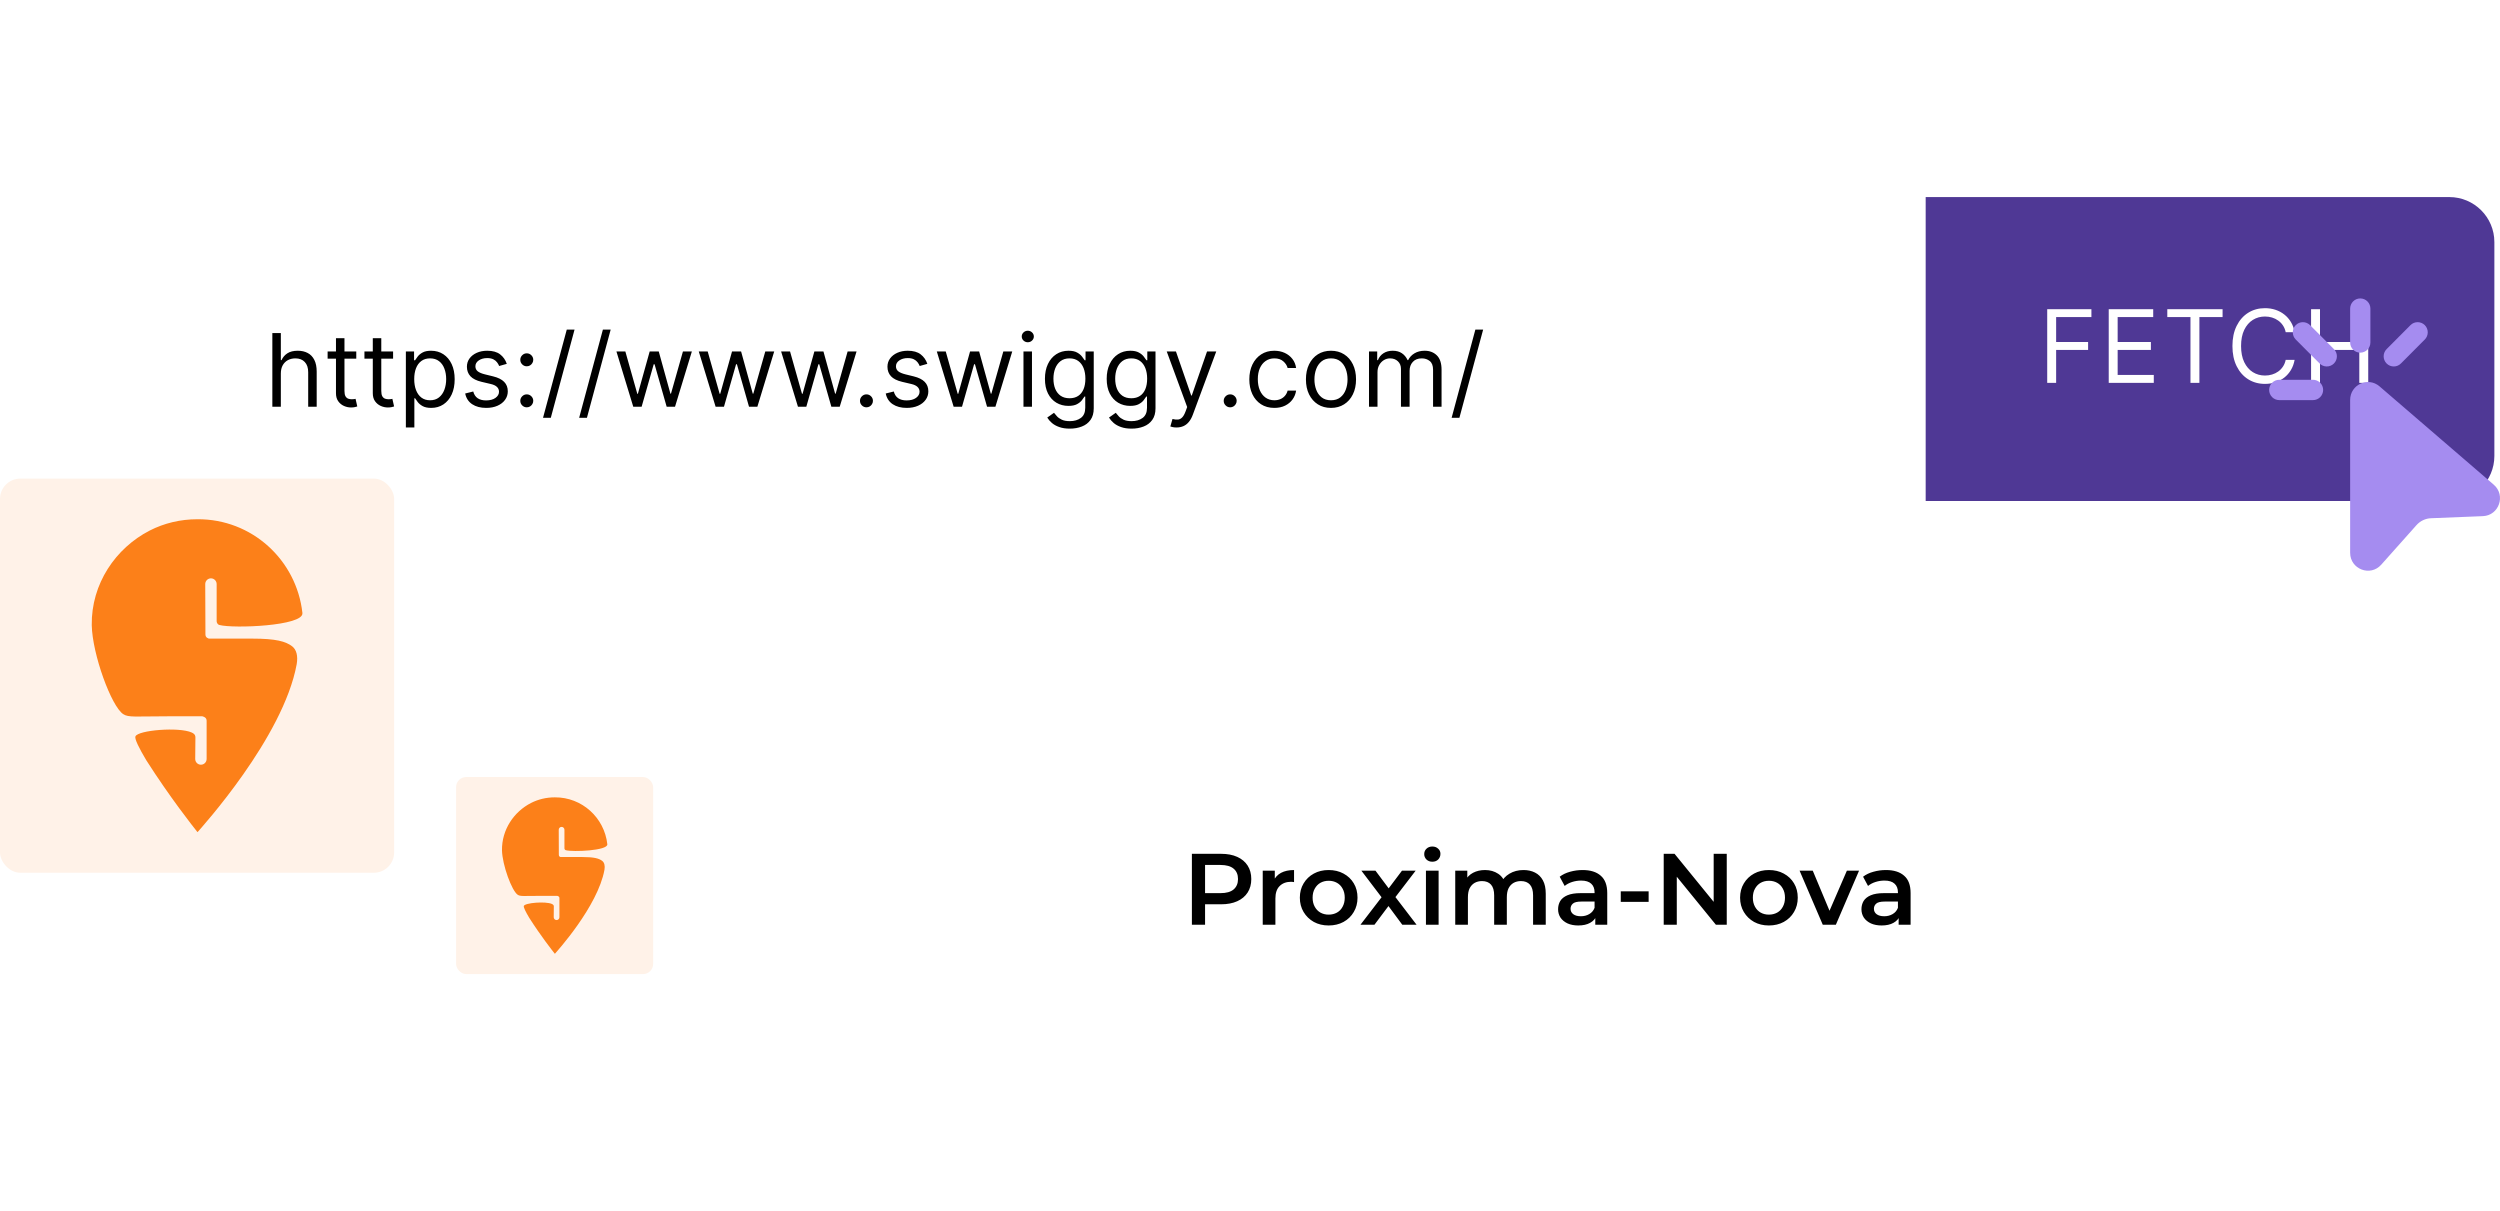 <svg width="444" height="215" viewBox="0 0 444 215" fill="none" xmlns="http://www.w3.org/2000/svg">
<rect x="81" y="138" width="35" height="35" rx="1.804" fill="#FFF2E8"/>
<g clip-path="url(#clip0_4097_7360)">
<path d="M98.55 169.391C98.533 169.373 98.515 169.356 98.498 169.338C98.166 168.917 96.105 166.32 93.992 163.003C93.363 161.949 92.944 161.107 93.031 160.896C93.24 160.335 96.908 160.037 98.026 160.545C98.376 160.703 98.358 160.896 98.358 161.019C98.358 161.528 98.341 162.897 98.341 162.897C98.341 163.178 98.568 163.406 98.847 163.406C99.127 163.406 99.354 163.178 99.354 162.897V159.492C99.354 159.194 99.039 159.124 98.969 159.106C98.376 159.106 97.188 159.106 95.895 159.106C93.066 159.106 92.419 159.229 91.948 158.913C90.9 158.229 89.206 153.613 89.153 151.016C89.101 147.348 91.267 144.171 94.306 142.609C95.581 141.96 97.013 141.609 98.533 141.609C103.371 141.574 107.336 145.224 107.86 149.928C107.86 149.928 107.86 149.928 107.86 149.945C107.965 151.086 101.729 151.332 100.489 150.998C100.297 150.945 100.245 150.752 100.245 150.665C100.245 149.805 100.245 147.365 100.245 147.365C100.245 147.084 100.017 146.856 99.738 146.856C99.459 146.856 99.231 147.084 99.231 147.365L99.249 151.84C99.249 152.121 99.493 152.192 99.563 152.209C100.262 152.209 101.904 152.209 103.441 152.209C105.502 152.209 106.375 152.455 106.952 152.894C107.336 153.192 107.476 153.753 107.353 154.473C106.166 161.002 98.83 169.057 98.55 169.391Z" fill="#FC8019"/>
</g>
<g filter="url(#filter0_d_4097_7360)">
<rect x="197" y="128" width="156.98" height="53.98" rx="6.495" fill="white" shape-rendering="crispEdges"/>
<path d="M211.68 160.99V148.39H216.864C217.98 148.39 218.934 148.57 219.726 148.93C220.53 149.29 221.148 149.806 221.58 150.478C222.012 151.15 222.228 151.948 222.228 152.872C222.228 153.796 222.012 154.594 221.58 155.266C221.148 155.938 220.53 156.454 219.726 156.814C218.934 157.174 217.98 157.354 216.864 157.354H212.976L214.02 156.256V160.99H211.68ZM214.02 156.508L212.976 155.374H216.756C217.788 155.374 218.562 155.158 219.078 154.726C219.606 154.282 219.87 153.664 219.87 152.872C219.87 152.068 219.606 151.45 219.078 151.018C218.562 150.586 217.788 150.37 216.756 150.37H212.976L214.02 149.218V156.508ZM224.261 160.99V151.378H226.403V154.024L226.151 153.25C226.439 152.602 226.889 152.11 227.501 151.774C228.125 151.438 228.899 151.27 229.823 151.27V153.412C229.727 153.388 229.637 153.376 229.553 153.376C229.469 153.364 229.385 153.358 229.301 153.358C228.449 153.358 227.771 153.61 227.267 154.114C226.763 154.606 226.511 155.344 226.511 156.328V160.99H224.261ZM235.964 161.116C234.98 161.116 234.104 160.906 233.336 160.486C232.568 160.054 231.962 159.466 231.518 158.722C231.074 157.978 230.852 157.132 230.852 156.184C230.852 155.224 231.074 154.378 231.518 153.646C231.962 152.902 232.568 152.32 233.336 151.9C234.104 151.48 234.98 151.27 235.964 151.27C236.96 151.27 237.842 151.48 238.61 151.9C239.39 152.32 239.996 152.896 240.428 153.628C240.872 154.36 241.094 155.212 241.094 156.184C241.094 157.132 240.872 157.978 240.428 158.722C239.996 159.466 239.39 160.054 238.61 160.486C237.842 160.906 236.96 161.116 235.964 161.116ZM235.964 159.19C236.516 159.19 237.008 159.07 237.44 158.83C237.872 158.59 238.208 158.242 238.448 157.786C238.7 157.33 238.826 156.796 238.826 156.184C238.826 155.56 238.7 155.026 238.448 154.582C238.208 154.126 237.872 153.778 237.44 153.538C237.008 153.298 236.522 153.178 235.982 153.178C235.43 153.178 234.938 153.298 234.506 153.538C234.086 153.778 233.75 154.126 233.498 154.582C233.246 155.026 233.12 155.56 233.12 156.184C233.12 156.796 233.246 157.33 233.498 157.786C233.75 158.242 234.086 158.59 234.506 158.83C234.938 159.07 235.424 159.19 235.964 159.19ZM241.615 160.99L245.845 155.482L245.809 156.688L241.777 151.378H244.279L247.105 155.158H246.151L248.995 151.378H251.425L247.357 156.688L247.375 155.482L251.587 160.99H249.049L246.079 156.976L247.015 157.102L244.099 160.99H241.615ZM253.247 160.99V151.378H255.497V160.99H253.247ZM254.381 149.794C253.961 149.794 253.613 149.662 253.337 149.398C253.073 149.134 252.941 148.816 252.941 148.444C252.941 148.06 253.073 147.742 253.337 147.49C253.613 147.226 253.961 147.094 254.381 147.094C254.801 147.094 255.143 147.22 255.407 147.472C255.683 147.712 255.821 148.018 255.821 148.39C255.821 148.786 255.689 149.122 255.425 149.398C255.161 149.662 254.813 149.794 254.381 149.794ZM270.583 151.27C271.351 151.27 272.029 151.42 272.617 151.72C273.217 152.02 273.685 152.482 274.021 153.106C274.357 153.718 274.525 154.51 274.525 155.482V160.99H272.275V155.77C272.275 154.918 272.089 154.282 271.717 153.862C271.345 153.442 270.811 153.232 270.115 153.232C269.623 153.232 269.185 153.34 268.801 153.556C268.429 153.772 268.135 154.09 267.919 154.51C267.715 154.93 267.613 155.464 267.613 156.112V160.99H265.363V155.77C265.363 154.918 265.177 154.282 264.805 153.862C264.433 153.442 263.899 153.232 263.203 153.232C262.711 153.232 262.273 153.34 261.889 153.556C261.517 153.772 261.223 154.09 261.007 154.51C260.803 154.93 260.701 155.464 260.701 156.112V160.99H258.451V151.378H260.593V153.934L260.215 153.178C260.539 152.554 261.007 152.08 261.619 151.756C262.243 151.432 262.951 151.27 263.743 151.27C264.643 151.27 265.423 151.492 266.083 151.936C266.755 152.38 267.199 153.052 267.415 153.952L266.533 153.646C266.845 152.926 267.361 152.35 268.081 151.918C268.801 151.486 269.635 151.27 270.583 151.27ZM283.322 160.99V159.046L283.196 158.632V155.23C283.196 154.57 282.998 154.06 282.602 153.7C282.206 153.328 281.606 153.142 280.802 153.142C280.262 153.142 279.728 153.226 279.2 153.394C278.684 153.562 278.246 153.796 277.886 154.096L277.004 152.458C277.52 152.062 278.132 151.768 278.84 151.576C279.56 151.372 280.304 151.27 281.072 151.27C282.464 151.27 283.538 151.606 284.294 152.278C285.062 152.938 285.446 153.964 285.446 155.356V160.99H283.322ZM280.298 161.116C279.578 161.116 278.948 160.996 278.408 160.756C277.868 160.504 277.448 160.162 277.148 159.73C276.86 159.286 276.716 158.788 276.716 158.236C276.716 157.696 276.842 157.21 277.094 156.778C277.358 156.346 277.784 156.004 278.372 155.752C278.96 155.5 279.74 155.374 280.712 155.374H283.502V156.868H280.874C280.106 156.868 279.59 156.994 279.326 157.246C279.062 157.486 278.93 157.786 278.93 158.146C278.93 158.554 279.092 158.878 279.416 159.118C279.74 159.358 280.19 159.478 280.766 159.478C281.318 159.478 281.81 159.352 282.242 159.1C282.686 158.848 283.004 158.476 283.196 157.984L283.574 159.334C283.358 159.898 282.968 160.336 282.404 160.648C281.852 160.96 281.15 161.116 280.298 161.116ZM287.847 156.922V155.05H292.797V156.922H287.847ZM295.475 160.99V148.39H297.401L305.303 158.092H304.349V148.39H306.671V160.99H304.745L296.843 151.288H297.797V160.99H295.475ZM314.151 161.116C313.167 161.116 312.291 160.906 311.523 160.486C310.755 160.054 310.149 159.466 309.705 158.722C309.261 157.978 309.039 157.132 309.039 156.184C309.039 155.224 309.261 154.378 309.705 153.646C310.149 152.902 310.755 152.32 311.523 151.9C312.291 151.48 313.167 151.27 314.151 151.27C315.147 151.27 316.029 151.48 316.797 151.9C317.577 152.32 318.183 152.896 318.615 153.628C319.059 154.36 319.281 155.212 319.281 156.184C319.281 157.132 319.059 157.978 318.615 158.722C318.183 159.466 317.577 160.054 316.797 160.486C316.029 160.906 315.147 161.116 314.151 161.116ZM314.151 159.19C314.703 159.19 315.195 159.07 315.627 158.83C316.059 158.59 316.395 158.242 316.635 157.786C316.887 157.33 317.013 156.796 317.013 156.184C317.013 155.56 316.887 155.026 316.635 154.582C316.395 154.126 316.059 153.778 315.627 153.538C315.195 153.298 314.709 153.178 314.169 153.178C313.617 153.178 313.125 153.298 312.693 153.538C312.273 153.778 311.937 154.126 311.685 154.582C311.433 155.026 311.307 155.56 311.307 156.184C311.307 156.796 311.433 157.33 311.685 157.786C311.937 158.242 312.273 158.59 312.693 158.83C313.125 159.07 313.611 159.19 314.151 159.19ZM323.725 160.99L319.603 151.378H321.943L325.489 159.856H324.337L328.009 151.378H330.169L326.047 160.99H323.725ZM337.199 160.99V159.046L337.073 158.632V155.23C337.073 154.57 336.875 154.06 336.479 153.7C336.083 153.328 335.483 153.142 334.679 153.142C334.139 153.142 333.605 153.226 333.077 153.394C332.561 153.562 332.123 153.796 331.763 154.096L330.881 152.458C331.397 152.062 332.009 151.768 332.717 151.576C333.437 151.372 334.181 151.27 334.949 151.27C336.341 151.27 337.415 151.606 338.171 152.278C338.939 152.938 339.323 153.964 339.323 155.356V160.99H337.199ZM334.175 161.116C333.455 161.116 332.825 160.996 332.285 160.756C331.745 160.504 331.325 160.162 331.025 159.73C330.737 159.286 330.593 158.788 330.593 158.236C330.593 157.696 330.719 157.21 330.971 156.778C331.235 156.346 331.661 156.004 332.249 155.752C332.837 155.5 333.617 155.374 334.589 155.374H337.379V156.868H334.751C333.983 156.868 333.467 156.994 333.203 157.246C332.939 157.486 332.807 157.786 332.807 158.146C332.807 158.554 332.969 158.878 333.293 159.118C333.617 159.358 334.067 159.478 334.643 159.478C335.195 159.478 335.687 159.352 336.119 159.1C336.563 158.848 336.881 158.476 337.073 157.984L337.451 159.334C337.235 159.898 336.845 160.336 336.281 160.648C335.729 160.96 335.027 161.116 334.175 161.116Z" fill="black"/>
</g>
<g filter="url(#filter1_d_4097_7360)">
<path d="M34 43C34 38.582 37.582 35 42 35H342V88.98H42C37.582 88.98 34 85.398 34 80.98V43Z" fill="white" shape-rendering="crispEdges"/>
<path d="M49.877 63.084V68.99H48.369V55.899H49.877V60.706H50.005C50.235 60.199 50.581 59.796 51.041 59.498C51.505 59.196 52.123 59.044 52.895 59.044C53.564 59.044 54.15 59.178 54.652 59.447C55.155 59.711 55.545 60.118 55.822 60.668C56.103 61.213 56.244 61.908 56.244 62.752V68.99H54.735V62.854C54.735 62.074 54.533 61.471 54.128 61.045C53.728 60.614 53.172 60.399 52.46 60.399C51.966 60.399 51.522 60.504 51.13 60.712C50.742 60.921 50.436 61.226 50.21 61.627C49.988 62.027 49.877 62.513 49.877 63.084ZM63.274 59.172V60.45H58.185V59.172H63.274ZM59.669 56.82H61.177V66.178C61.177 66.604 61.239 66.924 61.362 67.136C61.49 67.345 61.652 67.486 61.848 67.558C62.048 67.627 62.259 67.661 62.481 67.661C62.647 67.661 62.784 67.652 62.89 67.635C62.997 67.614 63.082 67.597 63.146 67.584L63.453 68.939C63.35 68.978 63.208 69.016 63.024 69.054C62.841 69.097 62.609 69.118 62.328 69.118C61.901 69.118 61.484 69.026 61.075 68.843C60.67 68.66 60.333 68.381 60.065 68.006C59.801 67.631 59.669 67.158 59.669 66.587V56.82ZM69.813 59.172V60.45H64.725V59.172H69.813ZM66.208 56.82H67.716V66.178C67.716 66.604 67.778 66.924 67.901 67.136C68.029 67.345 68.191 67.486 68.387 67.558C68.588 67.627 68.799 67.661 69.02 67.661C69.186 67.661 69.323 67.652 69.429 67.635C69.536 67.614 69.621 67.597 69.685 67.584L69.992 68.939C69.889 68.978 69.747 69.016 69.563 69.054C69.38 69.097 69.148 69.118 68.867 69.118C68.441 69.118 68.023 69.026 67.614 68.843C67.209 68.66 66.872 68.381 66.604 68.006C66.34 67.631 66.208 67.158 66.208 66.587V56.82ZM72.082 72.672V59.172H73.539V60.732H73.718C73.829 60.561 73.982 60.344 74.178 60.08C74.379 59.811 74.664 59.573 75.035 59.364C75.41 59.151 75.917 59.044 76.556 59.044C77.383 59.044 78.112 59.251 78.742 59.664C79.373 60.078 79.865 60.663 80.219 61.422C80.573 62.181 80.749 63.075 80.749 64.107C80.749 65.147 80.573 66.048 80.219 66.811C79.865 67.569 79.375 68.157 78.749 68.575C78.122 68.988 77.4 69.195 76.582 69.195C75.951 69.195 75.446 69.09 75.067 68.882C74.688 68.668 74.396 68.428 74.191 68.159C73.987 67.886 73.829 67.661 73.718 67.482H73.59V72.672H72.082ZM73.565 64.081C73.565 64.823 73.674 65.477 73.891 66.043C74.108 66.606 74.426 67.047 74.843 67.367C75.261 67.682 75.772 67.84 76.377 67.84C77.008 67.84 77.534 67.674 77.956 67.341C78.382 67.004 78.702 66.553 78.915 65.986C79.132 65.415 79.241 64.78 79.241 64.081C79.241 63.391 79.134 62.769 78.921 62.215C78.713 61.656 78.395 61.215 77.969 60.892C77.547 60.563 77.016 60.399 76.377 60.399C75.764 60.399 75.248 60.555 74.83 60.866C74.413 61.173 74.097 61.603 73.884 62.157C73.671 62.707 73.565 63.348 73.565 64.081ZM90.005 61.371L88.65 61.754C88.565 61.529 88.439 61.309 88.273 61.096C88.111 60.879 87.889 60.7 87.608 60.559C87.327 60.419 86.967 60.348 86.528 60.348C85.927 60.348 85.426 60.487 85.026 60.764C84.629 61.036 84.431 61.384 84.431 61.806C84.431 62.181 84.568 62.477 84.84 62.694C85.113 62.911 85.539 63.093 86.119 63.237L87.576 63.595C88.454 63.808 89.108 64.134 89.538 64.573C89.969 65.008 90.184 65.568 90.184 66.254C90.184 66.817 90.022 67.32 89.698 67.763C89.379 68.206 88.931 68.556 88.356 68.811C87.781 69.067 87.112 69.195 86.349 69.195C85.347 69.195 84.519 68.978 83.862 68.543C83.206 68.108 82.791 67.473 82.616 66.638L84.048 66.28C84.184 66.808 84.442 67.205 84.821 67.469C85.205 67.733 85.705 67.865 86.323 67.865C87.026 67.865 87.585 67.716 87.998 67.418C88.416 67.115 88.624 66.753 88.624 66.331C88.624 65.99 88.505 65.705 88.266 65.475C88.028 65.24 87.661 65.066 87.167 64.951L85.531 64.567C84.632 64.354 83.971 64.024 83.549 63.576C83.132 63.124 82.923 62.56 82.923 61.882C82.923 61.328 83.078 60.838 83.389 60.412C83.705 59.986 84.133 59.651 84.674 59.409C85.22 59.166 85.838 59.044 86.528 59.044C87.499 59.044 88.262 59.257 88.816 59.683C89.374 60.11 89.771 60.672 90.005 61.371ZM93.554 69.093C93.239 69.093 92.968 68.98 92.743 68.754C92.517 68.528 92.404 68.257 92.404 67.942C92.404 67.627 92.517 67.356 92.743 67.13C92.968 66.904 93.239 66.791 93.554 66.791C93.87 66.791 94.14 66.904 94.366 67.13C94.592 67.356 94.705 67.627 94.705 67.942C94.705 68.151 94.652 68.343 94.545 68.517C94.443 68.692 94.304 68.833 94.13 68.939C93.959 69.041 93.767 69.093 93.554 69.093ZM93.554 61.806C93.239 61.806 92.968 61.693 92.743 61.467C92.517 61.241 92.404 60.97 92.404 60.655C92.404 60.34 92.517 60.069 92.743 59.843C92.968 59.617 93.239 59.504 93.554 59.504C93.87 59.504 94.14 59.617 94.366 59.843C94.592 60.069 94.705 60.34 94.705 60.655C94.705 60.864 94.652 61.056 94.545 61.23C94.443 61.405 94.304 61.546 94.13 61.652C93.959 61.754 93.767 61.806 93.554 61.806ZM102.04 55.286L97.821 70.959H96.44L100.659 55.286H102.04ZM108.456 55.286L104.237 70.959H102.856L107.075 55.286H108.456ZM112.468 68.99L109.477 59.172H111.062L113.184 66.689H113.287L115.383 59.172H116.994L119.065 66.663H119.167L121.289 59.172H122.875L119.883 68.99H118.4L116.252 61.448H116.099L113.951 68.99H112.468ZM127.093 68.99L124.102 59.172H125.687L127.809 66.689H127.912L130.008 59.172H131.619L133.69 66.663H133.792L135.914 59.172H137.5L134.508 68.99H133.025L130.877 61.448H130.724L128.576 68.99H127.093ZM141.718 68.99L138.727 59.172H140.312L142.434 66.689H142.537L144.633 59.172H146.244L148.315 66.663H148.417L150.539 59.172H152.125L149.133 68.99H147.65L145.502 61.448H145.349L143.201 68.99H141.718ZM153.882 69.093C153.567 69.093 153.297 68.98 153.071 68.754C152.845 68.528 152.732 68.257 152.732 67.942C152.732 67.627 152.845 67.356 153.071 67.13C153.297 66.904 153.567 66.791 153.882 66.791C154.198 66.791 154.468 66.904 154.694 67.13C154.92 67.356 155.033 67.627 155.033 67.942C155.033 68.151 154.98 68.343 154.873 68.517C154.771 68.692 154.632 68.833 154.458 68.939C154.287 69.041 154.096 69.093 153.882 69.093ZM164.695 61.371L163.339 61.754C163.254 61.529 163.129 61.309 162.962 61.096C162.8 60.879 162.579 60.7 162.298 60.559C162.016 60.419 161.656 60.348 161.217 60.348C160.616 60.348 160.116 60.487 159.715 60.764C159.319 61.036 159.121 61.384 159.121 61.806C159.121 62.181 159.257 62.477 159.53 62.694C159.803 62.911 160.229 63.093 160.808 63.237L162.266 63.595C163.143 63.808 163.798 64.134 164.228 64.573C164.658 65.008 164.874 65.568 164.874 66.254C164.874 66.817 164.712 67.32 164.388 67.763C164.068 68.206 163.621 68.556 163.045 68.811C162.47 69.067 161.801 69.195 161.038 69.195C160.037 69.195 159.208 68.978 158.552 68.543C157.896 68.108 157.48 67.473 157.305 66.638L158.737 66.28C158.874 66.808 159.131 67.205 159.511 67.469C159.894 67.733 160.395 67.865 161.013 67.865C161.716 67.865 162.274 67.716 162.688 67.418C163.105 67.115 163.314 66.753 163.314 66.331C163.314 65.99 163.195 65.705 162.956 65.475C162.717 65.24 162.351 65.066 161.857 64.951L160.22 64.567C159.321 64.354 158.661 64.024 158.239 63.576C157.821 63.124 157.612 62.56 157.612 61.882C157.612 61.328 157.768 60.838 158.079 60.412C158.394 59.986 158.822 59.651 159.364 59.409C159.909 59.166 160.527 59.044 161.217 59.044C162.189 59.044 162.952 59.257 163.506 59.683C164.064 60.11 164.46 60.672 164.695 61.371ZM169.369 68.99L166.377 59.172H167.963L170.085 66.689H170.187L172.284 59.172H173.894L175.965 66.663H176.068L178.19 59.172H179.775L176.784 68.99H175.301L173.153 61.448H172.999L170.852 68.99H169.369ZM181.769 68.99V59.172H183.278V68.99H181.769ZM182.536 57.536C182.242 57.536 181.989 57.435 181.776 57.235C181.567 57.035 181.463 56.794 181.463 56.513C181.463 56.232 181.567 55.991 181.776 55.791C181.989 55.59 182.242 55.49 182.536 55.49C182.83 55.49 183.082 55.59 183.291 55.791C183.504 55.991 183.61 56.232 183.61 56.513C183.61 56.794 183.504 57.035 183.291 57.235C183.082 57.435 182.83 57.536 182.536 57.536ZM190.004 72.877C189.275 72.877 188.649 72.783 188.125 72.595C187.6 72.412 187.164 72.169 186.814 71.867C186.469 71.568 186.194 71.249 185.99 70.908L187.191 70.064C187.328 70.243 187.5 70.448 187.709 70.678C187.918 70.912 188.203 71.115 188.566 71.285C188.932 71.46 189.412 71.547 190.004 71.547C190.797 71.547 191.451 71.355 191.966 70.972C192.482 70.588 192.74 69.987 192.74 69.169V67.175H192.612C192.501 67.354 192.343 67.576 192.139 67.84C191.939 68.1 191.649 68.332 191.27 68.536C190.895 68.737 190.387 68.837 189.748 68.837C188.956 68.837 188.244 68.649 187.613 68.274C186.987 67.899 186.49 67.354 186.124 66.638C185.762 65.922 185.581 65.053 185.581 64.03C185.581 63.024 185.757 62.149 186.111 61.403C186.465 60.653 186.957 60.073 187.588 59.664C188.218 59.251 188.947 59.044 189.774 59.044C190.413 59.044 190.92 59.151 191.295 59.364C191.674 59.573 191.964 59.811 192.164 60.08C192.369 60.344 192.527 60.561 192.637 60.732H192.791V59.172H194.248V69.272C194.248 70.115 194.056 70.801 193.673 71.33C193.294 71.862 192.782 72.252 192.139 72.499C191.5 72.751 190.788 72.877 190.004 72.877ZM189.953 67.482C190.558 67.482 191.069 67.343 191.487 67.066C191.904 66.789 192.222 66.391 192.439 65.871C192.657 65.351 192.765 64.729 192.765 64.004C192.765 63.297 192.659 62.673 192.446 62.132C192.233 61.59 191.917 61.166 191.5 60.86C191.082 60.553 190.566 60.399 189.953 60.399C189.314 60.399 188.781 60.561 188.355 60.885C187.933 61.209 187.615 61.644 187.402 62.189C187.194 62.735 187.089 63.34 187.089 64.004C187.089 64.686 187.196 65.289 187.409 65.813C187.626 66.333 187.946 66.742 188.368 67.041C188.794 67.335 189.322 67.482 189.953 67.482ZM200.973 72.877C200.244 72.877 199.618 72.783 199.093 72.595C198.569 72.412 198.132 72.169 197.783 71.867C197.438 71.568 197.163 71.249 196.958 70.908L198.16 70.064C198.297 70.243 198.469 70.448 198.678 70.678C198.887 70.912 199.172 71.115 199.534 71.285C199.901 71.46 200.38 71.547 200.973 71.547C201.765 71.547 202.419 71.355 202.935 70.972C203.451 70.588 203.708 69.987 203.708 69.169V67.175H203.581C203.47 67.354 203.312 67.576 203.108 67.84C202.907 68.1 202.618 68.332 202.238 68.536C201.863 68.737 201.356 68.837 200.717 68.837C199.924 68.837 199.213 68.649 198.582 68.274C197.956 67.899 197.459 67.354 197.093 66.638C196.73 65.922 196.549 65.053 196.549 64.03C196.549 63.024 196.726 62.149 197.08 61.403C197.434 60.653 197.926 60.073 198.556 59.664C199.187 59.251 199.916 59.044 200.743 59.044C201.382 59.044 201.889 59.151 202.264 59.364C202.643 59.573 202.933 59.811 203.133 60.08C203.338 60.344 203.495 60.561 203.606 60.732H203.76V59.172H205.217V69.272C205.217 70.115 205.025 70.801 204.642 71.33C204.262 71.862 203.751 72.252 203.108 72.499C202.468 72.751 201.757 72.877 200.973 72.877ZM200.922 67.482C201.527 67.482 202.038 67.343 202.456 67.066C202.873 66.789 203.191 66.391 203.408 65.871C203.625 65.351 203.734 64.729 203.734 64.004C203.734 63.297 203.627 62.673 203.414 62.132C203.201 61.59 202.886 61.166 202.468 60.86C202.051 60.553 201.535 60.399 200.922 60.399C200.282 60.399 199.75 60.561 199.324 60.885C198.902 61.209 198.584 61.644 198.371 62.189C198.162 62.735 198.058 63.34 198.058 64.004C198.058 64.686 198.164 65.289 198.377 65.813C198.595 66.333 198.914 66.742 199.336 67.041C199.762 67.335 200.291 67.482 200.922 67.482ZM208.95 72.672C208.694 72.672 208.466 72.651 208.266 72.608C208.066 72.57 207.927 72.531 207.85 72.493L208.234 71.163C208.6 71.257 208.924 71.291 209.206 71.266C209.487 71.24 209.736 71.115 209.953 70.889C210.175 70.667 210.377 70.307 210.561 69.808L210.842 69.041L207.211 59.172H208.848L211.558 66.996H211.66L214.37 59.172H216.007L211.839 70.422C211.652 70.929 211.419 71.349 211.142 71.681C210.865 72.018 210.544 72.267 210.177 72.429C209.815 72.591 209.406 72.672 208.95 72.672ZM218.482 69.093C218.167 69.093 217.896 68.98 217.67 68.754C217.444 68.528 217.331 68.257 217.331 67.942C217.331 67.627 217.444 67.356 217.67 67.13C217.896 66.904 218.167 66.791 218.482 66.791C218.797 66.791 219.068 66.904 219.294 67.13C219.52 67.356 219.633 67.627 219.633 67.942C219.633 68.151 219.579 68.343 219.473 68.517C219.371 68.692 219.232 68.833 219.057 68.939C218.887 69.041 218.695 69.093 218.482 69.093ZM226.328 69.195C225.408 69.195 224.615 68.978 223.95 68.543C223.286 68.108 222.774 67.509 222.416 66.747C222.058 65.984 221.879 65.112 221.879 64.132C221.879 63.135 222.063 62.255 222.429 61.492C222.8 60.725 223.316 60.127 223.976 59.696C224.641 59.261 225.416 59.044 226.303 59.044C226.993 59.044 227.615 59.172 228.169 59.428C228.723 59.683 229.177 60.041 229.531 60.502C229.884 60.962 230.104 61.499 230.189 62.112H228.681C228.566 61.665 228.31 61.269 227.914 60.923C227.521 60.574 226.993 60.399 226.328 60.399C225.74 60.399 225.225 60.553 224.781 60.86C224.343 61.162 223.999 61.59 223.752 62.144C223.509 62.694 223.388 63.34 223.388 64.081C223.388 64.84 223.507 65.5 223.746 66.063C223.989 66.625 224.33 67.062 224.769 67.373C225.212 67.684 225.732 67.84 226.328 67.84C226.72 67.84 227.076 67.772 227.396 67.635C227.715 67.499 227.986 67.303 228.208 67.047C228.429 66.791 228.587 66.485 228.681 66.127H230.189C230.104 66.706 229.893 67.228 229.556 67.693C229.224 68.153 228.783 68.519 228.233 68.792C227.688 69.061 227.053 69.195 226.328 69.195ZM236.383 69.195C235.497 69.195 234.719 68.984 234.05 68.562C233.385 68.14 232.865 67.55 232.49 66.791C232.119 66.033 231.934 65.147 231.934 64.132C231.934 63.11 232.119 62.217 232.49 61.454C232.865 60.691 233.385 60.099 234.05 59.677C234.719 59.255 235.497 59.044 236.383 59.044C237.269 59.044 238.045 59.255 238.71 59.677C239.379 60.099 239.899 60.691 240.269 61.454C240.644 62.217 240.832 63.11 240.832 64.132C240.832 65.147 240.644 66.033 240.269 66.791C239.899 67.55 239.379 68.14 238.71 68.562C238.045 68.984 237.269 69.195 236.383 69.195ZM236.383 67.84C237.056 67.84 237.61 67.667 238.045 67.322C238.48 66.977 238.801 66.523 239.01 65.96C239.219 65.398 239.323 64.788 239.323 64.132C239.323 63.476 239.219 62.864 239.01 62.298C238.801 61.731 238.48 61.273 238.045 60.923C237.61 60.574 237.056 60.399 236.383 60.399C235.71 60.399 235.156 60.574 234.721 60.923C234.286 61.273 233.965 61.731 233.756 62.298C233.547 62.864 233.443 63.476 233.443 64.132C233.443 64.788 233.547 65.398 233.756 65.96C233.965 66.523 234.286 66.977 234.721 67.322C235.156 67.667 235.71 67.84 236.383 67.84ZM243.135 68.99V59.172H244.592V60.706H244.72C244.924 60.182 245.255 59.775 245.711 59.485C246.167 59.191 246.714 59.044 247.353 59.044C248.001 59.044 248.54 59.191 248.971 59.485C249.405 59.775 249.744 60.182 249.987 60.706H250.089C250.341 60.199 250.718 59.796 251.221 59.498C251.723 59.196 252.326 59.044 253.029 59.044C253.907 59.044 254.625 59.319 255.184 59.869C255.742 60.414 256.021 61.264 256.021 62.419V68.99H254.512V62.419C254.512 61.695 254.314 61.177 253.918 60.866C253.522 60.555 253.055 60.399 252.518 60.399C251.828 60.399 251.293 60.608 250.914 61.026C250.534 61.439 250.345 61.963 250.345 62.598V68.99H248.811V62.266C248.811 61.708 248.63 61.258 248.267 60.917C247.905 60.572 247.439 60.399 246.868 60.399C246.475 60.399 246.109 60.504 245.768 60.712C245.431 60.921 245.159 61.211 244.95 61.582C244.745 61.948 244.643 62.372 244.643 62.854V68.99H243.135ZM263.407 55.286L259.188 70.959H257.808L262.026 55.286H263.407Z" fill="black"/>
<a href="https://www.swiggy.com/">
<rect fill="black" fill-opacity="0" y="3.108" width="216.828" height="21.784"/>
</a>
</g>
<path d="M342 35H435C439.418 35 443 38.582 443 43V80.98C443 85.398 439.418 88.98 435 88.98H342V35Z" fill="#4F3895"/>
<path d="M363.585 68V54.909H371.435V56.315H365.17V60.739H370.847V62.145H365.17V68H363.585ZM374.51 68V54.909H382.41V56.315H376.095V60.739H382.001V62.145H376.095V66.594H382.513V68H374.51ZM384.912 56.315V54.909H394.73V56.315H390.613V68H389.028V56.315H384.912ZM407.525 59H405.94C405.847 58.544 405.682 58.144 405.448 57.798C405.218 57.453 404.937 57.163 404.604 56.929C404.276 56.69 403.912 56.511 403.511 56.392C403.111 56.273 402.693 56.213 402.258 56.213C401.466 56.213 400.748 56.413 400.104 56.814C399.465 57.215 398.956 57.805 398.577 58.584C398.202 59.364 398.014 60.321 398.014 61.455C398.014 62.588 398.202 63.545 398.577 64.325C398.956 65.104 399.465 65.695 400.104 66.095C400.748 66.496 401.466 66.696 402.258 66.696C402.693 66.696 403.111 66.636 403.511 66.517C403.912 66.398 404.276 66.221 404.604 65.987C404.937 65.748 405.218 65.456 405.448 65.111C405.682 64.761 405.847 64.361 405.94 63.909H407.525C407.406 64.578 407.189 65.177 406.874 65.705C406.558 66.234 406.166 66.683 405.697 67.054C405.229 67.421 404.702 67.7 404.119 67.891C403.539 68.083 402.919 68.179 402.258 68.179C401.142 68.179 400.149 67.906 399.28 67.361C398.41 66.815 397.726 66.04 397.228 65.034C396.729 64.028 396.48 62.835 396.48 61.455C396.48 60.074 396.729 58.881 397.228 57.875C397.726 56.869 398.41 56.094 399.28 55.548C400.149 55.003 401.142 54.73 402.258 54.73C402.919 54.73 403.539 54.826 404.119 55.018C404.702 55.209 405.229 55.491 405.697 55.861C406.166 56.228 406.558 56.675 406.874 57.204C407.189 57.728 407.406 58.327 407.525 59ZM410.447 68V54.909H412.032V60.739H419.012V54.909H420.598V68H419.012V62.145H412.032V68H410.447Z" fill="white"/>
<path d="M419.183 53C419.66 53 420.118 53.19 420.455 53.529C420.792 53.868 420.982 54.327 420.982 54.806V60.826C420.982 61.305 420.792 61.764 420.455 62.103C420.118 62.442 419.66 62.632 419.183 62.632C418.707 62.632 418.249 62.442 417.912 62.103C417.575 61.764 417.385 61.305 417.385 60.826V54.806C417.385 54.327 417.575 53.868 417.912 53.529C418.249 53.19 418.707 53 419.183 53ZM407.723 57.744C408.06 57.406 408.517 57.216 408.994 57.216C409.47 57.216 409.927 57.406 410.265 57.744L414.46 61.958C414.637 62.123 414.779 62.323 414.877 62.544C414.975 62.766 415.028 63.005 415.032 63.247C415.037 63.49 414.992 63.731 414.902 63.956C414.811 64.18 414.677 64.385 414.506 64.556C414.335 64.728 414.132 64.863 413.908 64.954C413.684 65.045 413.444 65.089 413.203 65.085C412.961 65.081 412.723 65.028 412.503 64.929C412.282 64.83 412.083 64.688 411.919 64.51L407.723 60.296C407.386 59.958 407.197 59.499 407.197 59.02C407.197 58.541 407.386 58.082 407.723 57.744ZM430.644 57.744C430.98 58.082 431.17 58.541 431.17 59.02C431.17 59.499 430.98 59.958 430.644 60.296L426.448 64.51C426.283 64.688 426.085 64.83 425.864 64.929C425.644 65.028 425.406 65.081 425.164 65.085C424.923 65.089 424.683 65.045 424.459 64.954C424.235 64.863 424.032 64.728 423.861 64.556C423.69 64.385 423.556 64.18 423.465 63.956C423.375 63.731 423.33 63.49 423.335 63.247C423.339 63.005 423.392 62.766 423.49 62.544C423.588 62.323 423.73 62.123 423.907 61.958L428.102 57.744C428.439 57.406 428.896 57.216 429.373 57.216C429.85 57.216 430.307 57.406 430.644 57.744ZM403 69.254C403 68.775 403.189 68.316 403.527 67.977C403.864 67.638 404.321 67.448 404.798 67.448H410.792C411.269 67.448 411.726 67.638 412.064 67.977C412.401 68.316 412.59 68.775 412.59 69.254C412.59 69.733 412.401 70.192 412.064 70.531C411.726 70.87 411.269 71.06 410.792 71.06H404.798C404.321 71.06 403.864 70.87 403.527 70.531C403.189 70.192 403 69.733 403 69.254ZM417.385 71.029C417.385 68.315 420.555 66.851 422.605 68.618L442.89 86.082C445.072 87.96 443.83 91.55 440.96 91.668L431.754 92.037C430.764 92.075 429.833 92.518 429.172 93.257L422.904 100.294C420.97 102.468 417.385 101.091 417.385 98.175V71.031V71.029Z" fill="#A58CF0"/>
<rect y="85" width="70" height="70" rx="3.609" fill="#FFF2E8"/>
<g clip-path="url(#clip1_4097_7360)">
<path d="M35.089 147.783C35.054 147.748 35.019 147.712 34.984 147.677C34.32 146.835 30.198 141.64 25.971 135.006C24.714 132.9 23.875 131.215 24.05 130.794C24.469 129.671 31.805 129.074 34.041 130.092C34.739 130.408 34.705 130.794 34.705 131.04C34.705 132.058 34.67 134.795 34.67 134.795C34.67 135.357 35.124 135.813 35.683 135.813C36.242 135.813 36.696 135.357 36.696 134.795V127.986C36.696 127.389 36.067 127.249 35.927 127.214C34.739 127.214 32.364 127.214 29.779 127.214C24.12 127.214 22.827 127.459 21.884 126.828C19.788 125.459 16.4 116.227 16.295 111.032C16.19 103.696 20.522 97.343 26.6 94.219C29.15 92.92 32.015 92.218 35.054 92.218C44.73 92.148 52.66 99.449 53.708 108.856C53.708 108.856 53.708 108.856 53.708 108.891C53.918 111.173 41.447 111.664 38.966 110.997C38.582 110.892 38.477 110.506 38.477 110.33C38.477 108.61 38.477 103.731 38.477 103.731C38.477 103.17 38.023 102.713 37.464 102.713C36.905 102.713 36.451 103.17 36.451 103.731L36.486 112.682C36.486 113.244 36.975 113.384 37.115 113.419C38.512 113.419 41.796 113.419 44.87 113.419C48.992 113.419 50.739 113.91 51.892 114.788C52.66 115.385 52.94 116.508 52.695 117.947C50.32 131.005 35.648 147.116 35.089 147.783Z" fill="#FC8019"/>
</g>
<defs>
<filter id="filter0_d_4097_7360" x="190.505" y="124.752" width="169.97" height="66.97" filterUnits="userSpaceOnUse" color-interpolation-filters="sRGB">
<feFlood flood-opacity="0" result="BackgroundImageFix"/>
<feColorMatrix in="SourceAlpha" type="matrix" values="0 0 0 0 0 0 0 0 0 0 0 0 0 0 0 0 0 0 127 0" result="hardAlpha"/>
<feOffset dy="3.248"/>
<feGaussianBlur stdDeviation="3.248"/>
<feComposite in2="hardAlpha" operator="out"/>
<feColorMatrix type="matrix" values="0 0 0 0 0 0 0 0 0 0 0 0 0 0 0 0 0 0 0.1 0"/>
<feBlend mode="normal" in2="BackgroundImageFix" result="effect1_dropShadow_4097_7360"/>
<feBlend mode="normal" in="SourceGraphic" in2="effect1_dropShadow_4097_7360" result="shape"/>
</filter>
<filter id="filter1_d_4097_7360" x="27.505" y="31.753" width="320.99" height="66.97" filterUnits="userSpaceOnUse" color-interpolation-filters="sRGB">
<feFlood flood-opacity="0" result="BackgroundImageFix"/>
<feColorMatrix in="SourceAlpha" type="matrix" values="0 0 0 0 0 0 0 0 0 0 0 0 0 0 0 0 0 0 127 0" result="hardAlpha"/>
<feOffset dy="3.248"/>
<feGaussianBlur stdDeviation="3.248"/>
<feComposite in2="hardAlpha" operator="out"/>
<feColorMatrix type="matrix" values="0 0 0 0 0 0 0 0 0 0 0 0 0 0 0 0 0 0 0.1 0"/>
<feBlend mode="normal" in2="BackgroundImageFix" result="effect1_dropShadow_4097_7360"/>
<feBlend mode="normal" in="SourceGraphic" in2="effect1_dropShadow_4097_7360" result="shape"/>
</filter>
<clipPath id="clip0_4097_7360">
<rect width="18.707" height="27.782" fill="white" transform="translate(89.148 141.609)"/>
</clipPath>
<clipPath id="clip1_4097_7360">
<rect width="37.413" height="55.564" fill="white" transform="translate(16.293 92.218)"/>
</clipPath>
</defs>
</svg>
